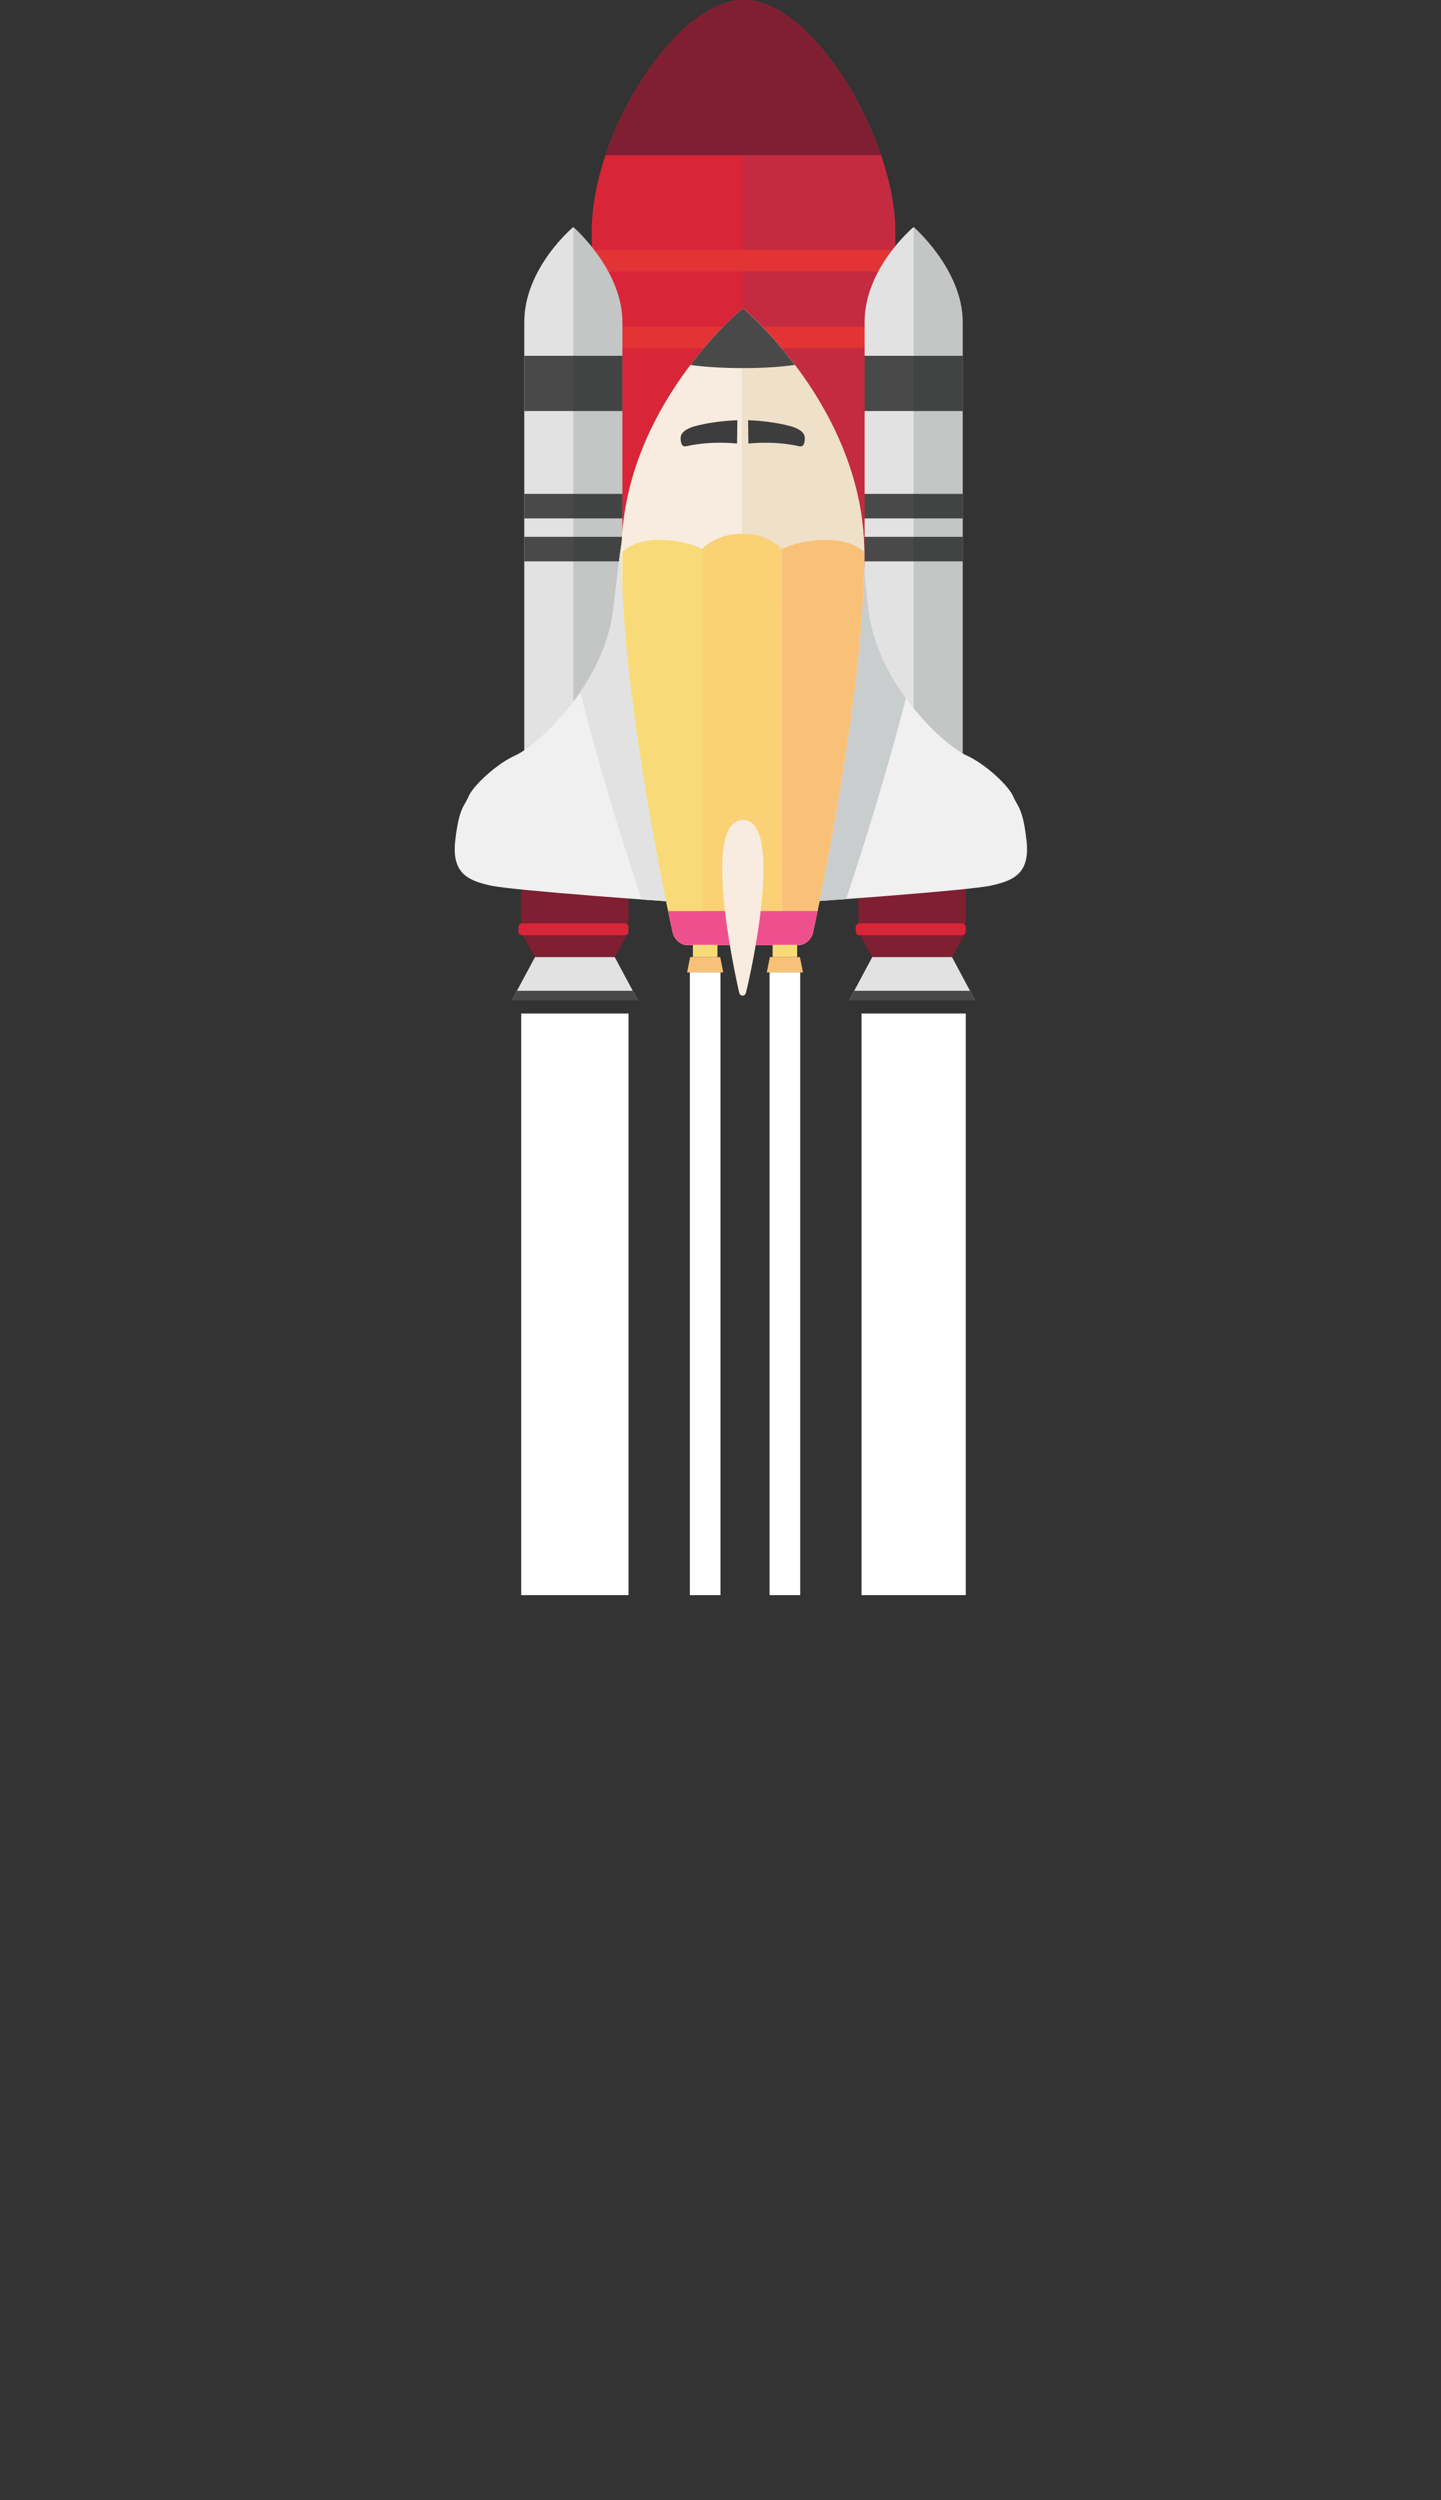 <?xml version="1.0" encoding="utf-8"?>
<!-- Generator: Adobe Illustrator 19.2.0, SVG Export Plug-In . SVG Version: 6.00 Build 0)  -->
<svg version="1.1" id="Layer_1" xmlns="http://www.w3.org/2000/svg" xmlns:xlink="http://www.w3.org/1999/xlink" x="0px" y="0px"
	 width="470px" height="815px" viewBox="0 0 470 815" style="enable-background:new 0 0 470 815;" xml:space="preserve">
<rect x="0" y="0" width="470" height="815" fill="#333333" stroke="none"/>
<style type="text/css">
	.st0{display:none;}
	.st1{display:inline;}
	.st2{fill:#D82538;}
	.st3{clip-path:url(#SVGID_3_);fill:#C42B40;}
	.st4{clip-path:url(#SVGID_5_);fill:#801F32;}
	.st5{clip-path:url(#SVGID_7_);fill:#E23435;}
	.st6{clip-path:url(#SVGID_9_);fill:#E23435;}
	.st7{fill:#7F1F31;}
	.st8{fill:#E2E2E2;}
	.st9{clip-path:url(#SVGID_11_);fill:#494949;}
	.st10{clip-path:url(#SVGID_13_);fill:#494949;}
	.st11{clip-path:url(#SVGID_15_);fill:#494949;}
	.st12{opacity:0.15;clip-path:url(#SVGID_17_);fill:#212526;enable-background:new    ;}
	.st13{clip-path:url(#SVGID_19_);fill:#494949;}
	.st14{clip-path:url(#SVGID_21_);fill:#494949;}
	.st15{clip-path:url(#SVGID_23_);fill:#494949;}
	.st16{opacity:0.15;clip-path:url(#SVGID_25_);fill:#212526;enable-background:new    ;}
	.st17{clip-path:url(#SVGID_27_);fill:#494949;}
	.st18{fill:#D82537;}
	.st19{clip-path:url(#SVGID_29_);fill:#494949;}
	.st20{fill:#F0F0F0;}
	.st21{clip-path:url(#SVGID_31_);fill:#E2E2E2;}
	.st22{clip-path:url(#SVGID_33_);fill:#CACDCE;}
	.st23{fill:#F7ECDF;}
	.st24{clip-path:url(#SVGID_35_);fill:#EFE0CA;}
	.st25{clip-path:url(#SVGID_37_);fill:#494949;}
	.st26{clip-path:url(#SVGID_39_);fill:#FAD175;}
	.st27{clip-path:url(#SVGID_41_);fill:#F9DA78;}
	.st28{clip-path:url(#SVGID_43_);fill:#F9C178;}
	.st29{clip-path:url(#SVGID_45_);fill:#EE508E;}
	.st30{fill:#3D3D3D;}
	.st31{fill:#F9DA78;}
	.st32{fill:#F9C178;}
	.st33{fill:#FFFFFF;}
	.st34{display:none;clip-path:url(#SVGID_47_);}
	.st35{fill:#E4CED9;}
	.st36{display:none;clip-path:url(#SVGID_49_);}
	.st37{fill:none;stroke:#E4CED9;stroke-miterlimit:10;}
	.st38{display:none;clip-path:url(#SVGID_51_);fill:#FFFFFF;}
</style>
<g id="Layer_2" class="st0">
	<rect x="0.5" y="-0.2" class="st1" width="1920" height="815.4"/>
</g>
<g id="Layer_1_1_">
	<g id="rocket">
		<g id="body">
			<g>
				<g>
					<g>
						<path id="SVGID_1_" class="st2" d="M242.5,0c-22,0-49.5,43.6-49.5,75.3V194h99V75.3C292,45.7,265.4,0,242.5,0z"/>
					</g>
					<g>
						<g>
							<defs>
								<path id="SVGID_2_" d="M242.5,0c-22,0-49.5,43.6-49.5,75.3V194h99V75.3C292,45.7,265.4,0,242.5,0z"/>
							</defs>
							<clipPath id="SVGID_3_">
								<use xlink:href="#SVGID_2_"  style="overflow:visible;"/>
							</clipPath>
							<rect x="242.3" class="st3" width="58.5" height="190"/>
						</g>
					</g>
					<g>
						<g>
							<defs>
								<path id="SVGID_4_" d="M242.5,0c-22,0-49.5,43.6-49.5,75.3V194h99V75.3C292,45.7,265.4,0,242.5,0z"/>
							</defs>
							<clipPath id="SVGID_5_">
								<use xlink:href="#SVGID_4_"  style="overflow:visible;"/>
							</clipPath>
							<rect x="184.2" y="-8.7" class="st4" width="113.3" height="59.3"/>
						</g>
					</g>
					<g>
						<g>
							<defs>
								<path id="SVGID_6_" d="M242.5,0c-22,0-49.5,43.6-49.5,75.3V194h99V75.3C292,45.7,265.4,0,242.5,0z"/>
							</defs>
							<clipPath id="SVGID_7_">
								<use xlink:href="#SVGID_6_"  style="overflow:visible;"/>
							</clipPath>
							<rect x="163.7" y="81.5" class="st5" width="205.3" height="7"/>
						</g>
					</g>
					<g>
						<g>
							<defs>
								<path id="SVGID_8_" d="M242.5,0c-22,0-49.5,43.6-49.5,75.3V194h99V75.3C292,45.7,265.4,0,242.5,0z"/>
							</defs>
							<clipPath id="SVGID_9_">
								<use xlink:href="#SVGID_8_"  style="overflow:visible;"/>
							</clipPath>
							<rect x="163.7" y="106.5" class="st6" width="205.3" height="7"/>
						</g>
					</g>
				</g>
				<g id="Raketka">
					<rect x="170" y="272" class="st7" width="35" height="29"/>
					<g>
						<g>
							<path id="XMLID_13_" class="st8" d="M187,74c0,0-16,13.3-16,31v154h32V105C203,87.9,187,74,187,74z"/>
						</g>
						<g>
							<g>
								<defs>
									<path id="SVGID_10_" d="M187,74c0,0-16,13.3-16,31v154h32V105C203,87.9,187,74,187,74z"/>
								</defs>
								<clipPath id="SVGID_11_">
									<use xlink:href="#SVGID_10_"  style="overflow:visible;"/>
								</clipPath>
								<rect x="161" y="116" class="st9" width="48" height="18"/>
							</g>
						</g>
						<g>
							<g>
								<defs>
									<path id="SVGID_12_" d="M187,74c0,0-16,13.3-16,31v154h32V105C203,87.9,187,74,187,74z"/>
								</defs>
								<clipPath id="SVGID_13_">
									<use xlink:href="#SVGID_12_"  style="overflow:visible;"/>
								</clipPath>
								<rect x="161" y="161" class="st10" width="48" height="8"/>
							</g>
						</g>
						<g>
							<g>
								<defs>
									<path id="SVGID_14_" d="M187,74c0,0-16,13.3-16,31v154h32V105C203,87.9,187,74,187,74z"/>
								</defs>
								<clipPath id="SVGID_15_">
									<use xlink:href="#SVGID_14_"  style="overflow:visible;"/>
								</clipPath>
								<rect x="161" y="175" class="st11" width="48" height="8"/>
							</g>
						</g>
						<g>
							<g>
								<defs>
									<path id="SVGID_16_" d="M187,74c0,0-16,13.3-16,31v154h32V105C203,87.9,187,74,187,74z"/>
								</defs>
								<clipPath id="SVGID_17_">
									<use xlink:href="#SVGID_16_"  style="overflow:visible;"/>
								</clipPath>
								<rect x="187" y="70" class="st12" width="16" height="193"/>
							</g>
						</g>
					</g>
					<g>
						<g>
							<path id="XMLID_7_" class="st8" d="M298,74c0,0-16,13.3-16,31v154h32V105C314,87.9,298,74,298,74z"/>
						</g>
						<g>
							<g>
								<defs>
									<path id="SVGID_18_" d="M298,74c0,0-16,13.3-16,31v154h32V105C314,87.9,298,74,298,74z"/>
								</defs>
								<clipPath id="SVGID_19_">
									<use xlink:href="#SVGID_18_"  style="overflow:visible;"/>
								</clipPath>
								<rect x="272" y="116" class="st13" width="48" height="18"/>
							</g>
						</g>
						<g>
							<g>
								<defs>
									<path id="SVGID_20_" d="M298,74c0,0-16,13.3-16,31v154h32V105C314,87.9,298,74,298,74z"/>
								</defs>
								<clipPath id="SVGID_21_">
									<use xlink:href="#SVGID_20_"  style="overflow:visible;"/>
								</clipPath>
								<rect x="272" y="161" class="st14" width="48" height="8"/>
							</g>
						</g>
						<g>
							<g>
								<defs>
									<path id="SVGID_22_" d="M298,74c0,0-16,13.3-16,31v154h32V105C314,87.9,298,74,298,74z"/>
								</defs>
								<clipPath id="SVGID_23_">
									<use xlink:href="#SVGID_22_"  style="overflow:visible;"/>
								</clipPath>
								<rect x="272" y="175" class="st15" width="48" height="8"/>
							</g>
						</g>
						<g>
							<g>
								<defs>
									<path id="SVGID_24_" d="M298,74c0,0-16,13.3-16,31v154h32V105C314,87.9,298,74,298,74z"/>
								</defs>
								<clipPath id="SVGID_25_">
									<use xlink:href="#SVGID_24_"  style="overflow:visible;"/>
								</clipPath>
								<rect x="298" y="70" class="st16" width="16" height="193"/>
							</g>
						</g>
					</g>
					<polygon class="st7" points="204.4,305 170.6,305 174.5,312 200.5,312 					"/>
					<g>
						<g>
							<polygon id="XMLID_10_" class="st8" points="167,326 208,326 200.5,312 174.5,312 							"/>
						</g>
						<g>
							<g>
								<defs>
									<polygon id="SVGID_26_" points="167,326 208,326 200.5,312 174.5,312 									"/>
								</defs>
								<clipPath id="SVGID_27_">
									<use xlink:href="#SVGID_26_"  style="overflow:visible;"/>
								</clipPath>
								<rect x="161" y="323" class="st17" width="49" height="6"/>
							</g>
						</g>
					</g>
					<path class="st18" d="M205,302.2c0-0.7-0.6-1.2-1.2-1.2h-33.5c-0.7,0-1.2,0.6-1.2,1.2v1.5c0,0.7,0.6,1.2,1.2,1.2h33.5
						c0.7,0,1.2-0.6,1.2-1.2V302.2z"/>
					<rect x="280" y="272" class="st7" width="35" height="29"/>
					<polygon class="st7" points="314.4,305 280.6,305 284.5,312 310.5,312 					"/>
					<g>
						<g>
							<polygon id="XMLID_12_" class="st8" points="277,326 318,326 310.5,312 284.5,312 							"/>
						</g>
						<g>
							<g>
								<defs>
									<polygon id="SVGID_28_" points="277,326 318,326 310.5,312 284.5,312 									"/>
								</defs>
								<clipPath id="SVGID_29_">
									<use xlink:href="#SVGID_28_"  style="overflow:visible;"/>
								</clipPath>
								<rect x="271" y="323" class="st19" width="49" height="6"/>
							</g>
						</g>
					</g>
					<path class="st18" d="M315,302.2c0-0.7-0.6-1.2-1.2-1.2h-33.5c-0.7,0-1.2,0.6-1.2,1.2v1.5c0,0.7,0.6,1.2,1.2,1.2h33.5
						c0.7,0,1.2-0.6,1.2-1.2V302.2z"/>
					<g>
						<g>
							<path id="XMLID_4_" class="st20" d="M160.1,288.7c-7.9-1.7-12.8-4.3-11.6-14.8c1.2-10.6,2.9-10.9,4.3-14.2
								c1.4-3.4,8.9-10.6,15.4-13.5S196.8,224,200,199c3.1-25,2.2-27.8,9.7-35.7c8.2,0,8.4-4.3,8.4-4.3l2,135
								C220,294,168,290.4,160.1,288.7z"/>
						</g>
						<g>
							<g>
								<defs>
									<path id="SVGID_30_" d="M160.1,288.7c-7.9-1.7-12.8-4.3-11.6-14.8c1.2-10.6,2.9-10.9,4.3-14.2c1.4-3.4,8.9-10.6,15.4-13.5
										S196.8,224,200,199c3.1-25,2.2-27.8,9.7-35.7c8.2,0,8.4-4.3,8.4-4.3l2,135C220,294,168,290.4,160.1,288.7z"/>
								</defs>
								<clipPath id="SVGID_31_">
									<use xlink:href="#SVGID_30_"  style="overflow:visible;"/>
								</clipPath>
								<path id="XMLID_5_" class="st21" d="M214.6,77.9c0,0-42.5,46.1-34.4,103.5c7.4,52.5,34.2,127.5,41.3,146.8
									c1,2.7,3.8,4.4,6.6,4l43.7-6.2c2.9-0.4,5.1-2.8,5.3-5.6c1.5-20.5,6.5-100.2-0.9-152.5C268.2,110.8,214.6,77.9,214.6,77.9"/>
							</g>
						</g>
					</g>
					<g>
						<g>
							<path id="XMLID_8_" class="st20" d="M323.2,288.7c7.9-1.7,12.8-4.3,11.6-14.8c-1.2-10.6-2.9-10.9-4.3-14.2
								c-1.4-3.4-8.9-10.6-15.4-13.5S286.5,224,283.3,199c-3.1-25-0.6-29.7-8-37.6c-8.2,0-10-2.4-10-2.4l-2,135
								C263.3,294,315.3,290.4,323.2,288.7z"/>
						</g>
						<g>
							<g>
								<defs>
									<path id="SVGID_32_" d="M323.2,288.7c7.9-1.7,12.8-4.3,11.6-14.8c-1.2-10.6-2.9-10.9-4.3-14.2c-1.4-3.4-8.9-10.6-15.4-13.5
										S286.5,224,283.3,199c-3.1-25-0.6-29.7-8-37.6c-8.2,0-10-2.4-10-2.4l-2,135C263.3,294,315.3,290.4,323.2,288.7z"/>
								</defs>
								<clipPath id="SVGID_33_">
									<use xlink:href="#SVGID_32_"  style="overflow:visible;"/>
								</clipPath>
								<path id="XMLID_9_" class="st22" d="M270.8,77c0,0-53.5,32.6-61.6,90c-7.3,52.5-2.2,132-0.7,152.5c0.2,2.9,2.4,5.2,5.3,5.6
									l43.7,6.1c2.9,0.4,5.6-1.2,6.6-4c7.1-19.3,33.8-94.5,41.1-146.8C313.3,123.4,270.8,77,270.8,77"/>
							</g>
						</g>
					</g>
					<g>
						<g>
							<g>
								<path id="XMLID_1_" class="st23" d="M242.3,100.5c0,0-39.6,32.4-39.6,79.8c0,43.3,13.1,107.2,16.7,123.6
									c0.5,2.3,2.5,4.2,4.9,4.2h36c2.4,0,4.4-1.9,4.9-4.2c3.5-16.4,16.7-80.4,16.7-123.5C281.8,133.3,242.3,100.5,242.3,100.5"/>
							</g>
							<g>
								<g>
									<defs>
										<path id="SVGID_34_" d="M242.3,100.5c0,0-39.6,32.4-39.6,79.8c0,43.3,13.1,107.2,16.7,123.6c0.5,2.3,2.5,4.2,4.9,4.2h36
											c2.4,0,4.4-1.9,4.9-4.2c3.5-16.4,16.7-80.4,16.7-123.5C281.8,133.3,242.3,100.5,242.3,100.5"/>
									</defs>
									<clipPath id="SVGID_35_">
										<use xlink:href="#SVGID_34_"  style="overflow:visible;"/>
									</clipPath>
									<rect x="242" y="89" class="st24" width="46" height="107"/>
								</g>
							</g>
							<g>
								<g>
									<defs>
										<path id="SVGID_36_" d="M242.3,100.5c0,0-39.6,32.4-39.6,79.8c0,43.3,13.1,107.2,16.7,123.6c0.5,2.3,2.5,4.2,4.9,4.2h36
											c2.4,0,4.4-1.9,4.9-4.2c3.5-16.4,16.7-80.4,16.7-123.5C281.8,133.3,242.3,100.5,242.3,100.5"/>
									</defs>
									<clipPath id="SVGID_37_">
										<use xlink:href="#SVGID_36_"  style="overflow:visible;"/>
									</clipPath>
									<path class="st25" d="M264,118c0,0-6.3,2-21.7,2s-22.3-2-22.3-2V93h44V118z"/>
								</g>
							</g>
							<g>
								<g>
									<defs>
										<path id="SVGID_38_" d="M242.3,100.5c0,0-39.6,32.4-39.6,79.8c0,43.3,13.1,107.2,16.7,123.6c0.5,2.3,2.5,4.2,4.9,4.2h36
											c2.4,0,4.4-1.9,4.9-4.2c3.5-16.4,16.7-80.4,16.7-123.5C281.8,133.3,242.3,100.5,242.3,100.5"/>
									</defs>
									<clipPath id="SVGID_39_">
										<use xlink:href="#SVGID_38_"  style="overflow:visible;"/>
									</clipPath>
									<path class="st26" d="M255,316h-26V179c0,0,4.2-5,13-5s13,5,13,5V316z"/>
								</g>
							</g>
							<g>
								<g>
									<defs>
										<path id="SVGID_40_" d="M242.3,100.5c0,0-39.6,32.4-39.6,79.8c0,43.3,13.1,107.2,16.7,123.6c0.5,2.3,2.5,4.2,4.9,4.2h36
											c2.4,0,4.4-1.9,4.9-4.2c3.5-16.4,16.7-80.4,16.7-123.5C281.8,133.3,242.3,100.5,242.3,100.5"/>
									</defs>
									<clipPath id="SVGID_41_">
										<use xlink:href="#SVGID_40_"  style="overflow:visible;"/>
									</clipPath>
									<path class="st27" d="M229,316h-26V180c0,0,3.2-4,12-4s14,3,14,3V316z"/>
								</g>
							</g>
							<g>
								<g>
									<defs>
										<path id="SVGID_42_" d="M242.3,100.5c0,0-39.6,32.4-39.6,79.8c0,43.3,13.1,107.2,16.7,123.6c0.5,2.3,2.5,4.2,4.9,4.2h36
											c2.4,0,4.4-1.9,4.9-4.2c3.5-16.4,16.7-80.4,16.7-123.5C281.8,133.3,242.3,100.5,242.3,100.5"/>
									</defs>
									<clipPath id="SVGID_43_">
										<use xlink:href="#SVGID_42_"  style="overflow:visible;"/>
									</clipPath>
									<path class="st28" d="M255,316h27V180c0,0-3.7-4-12.5-4s-14.5,3-14.5,3V316z"/>
								</g>
							</g>
							<g>
								<g>
									<defs>
										<path id="SVGID_44_" d="M242.3,100.5c0,0-39.6,32.4-39.6,79.8c0,43.3,13.1,107.2,16.7,123.6c0.5,2.3,2.5,4.2,4.9,4.2h36
											c2.4,0,4.4-1.9,4.9-4.2c3.5-16.4,16.7-80.4,16.7-123.5C281.8,133.3,242.3,100.5,242.3,100.5"/>
									</defs>
									<clipPath id="SVGID_45_">
										<use xlink:href="#SVGID_44_"  style="overflow:visible;"/>
									</clipPath>
									<polygon class="st29" points="272,310 216,310 216,297 218.2,297 266.3,297 272,297 									"/>
								</g>
							</g>
						</g>
					</g>
					<path class="st30" d="M240.5,137l-0.1,7.6c0,0-8.1-1-16.2,0.8c-1.9,0.6-2.1-1-2.2-2.2c-0.1-1.5,0.6-3,4.4-4.2
						C233.4,137.1,240.5,137,240.5,137z"/>
					<path class="st30" d="M244,137l0.1,7.6c0,0,8.1-1,16.2,0.8c1.9,0.6,2.1-1,2.2-2.2c0.1-1.5-0.6-3-4.4-4.2
						C251.2,137.1,244,137,244,137z"/>
					<path class="st23" d="M243.3,323.6c-0.3,1.3-1.9,1.3-2.2,0c-1.6-6.9-12.3-56.3,1.2-56.3C255.8,267.3,245.1,316.7,243.3,323.6z"
						/>
					<rect x="226" y="308" class="st31" width="8" height="4"/>
					<polygon class="st32" points="235.9,317 224.1,317 225.1,312 234.9,312 					"/>
					<rect x="252" y="308" class="st31" width="8" height="4"/>
					<polygon class="st32" points="261.9,317 250.1,317 251.1,312 260.9,312 					"/>
				</g>
			</g>
		</g>
		<g id="lines">
			<rect x="170" y="330.4" class="st33" width="35" height="189.6"/>
			<rect x="281" y="330.4" class="st33" width="34" height="189.6"/>
			<rect x="225" y="317" class="st33" width="10" height="203"/>
			<rect x="251" y="317" class="st33" width="10" height="203"/>
		</g>
	</g>
	<g>
		<g>
			<defs>
				<rect id="SVGID_46_" x="0.5" y="-0.2" width="1920" height="815.4"/>
			</defs>
			<clipPath id="SVGID_47_">
				<use xlink:href="#SVGID_46_"  style="overflow:visible;"/>
			</clipPath>
			<g id="pink-smoke" class="st34">
				<g class="st1">
					<g>
						<path class="st35" d="M389,627.9c18.2,0,37.3-7.9,50.1-20.8c6.9-6.4,11.8-14,14.7-22.8c4.4-8.4,6.5-17.5,6.1-27.3
							c-0.8-18.3-6.8-37.3-20.8-50.1c-13.9-12.7-30.9-20.8-50.1-20.8c-18.2,0-37.3,7.9-50.1,20.8c-6.9,6.4-11.8,14-14.7,22.8
							c-4.4,8.4-6.5,17.5-6.1,27.3c0.8,18.3,6.8,37.3,20.8,50.1C352.8,619.8,369.8,627.9,389,627.9L389,627.9z"/>
					</g>
				</g>
				<g class="st1">
					<g>
						<path class="st35" d="M455,641.3c14.8,0,29-13,28.3-28.3c-0.7-15.4-12.5-28.3-28.3-28.3c-14.8,0-29,13-28.3,28.3
							C427.3,628.4,439.1,641.3,455,641.3L455,641.3z"/>
					</g>
				</g>
				<g class="st1">
					<g>
						<path class="st35" d="M515,677.3c14.8,0,29-13,28.3-28.3c-0.7-15.4-12.5-28.3-28.3-28.3c-14.8,0-29,13-28.3,28.3
							C487.3,664.4,499.1,677.3,515,677.3L515,677.3z"/>
					</g>
				</g>
				<g class="st1">
					<g>
						<path class="st35" d="M546,765.3c14.8,0,29-13,28.3-28.3c-0.7-15.4-12.5-28.3-28.3-28.3c-14.8,0-29,13-28.3,28.3
							C518.3,752.4,530.1,765.3,546,765.3L546,765.3z"/>
					</g>
				</g>
				<g class="st1">
					<g>
						<path class="st35" d="M505,743.3c14.8,0,29-13,28.3-28.3c-0.7-15.4-12.5-28.3-28.3-28.3c-14.8,0-29,13-28.3,28.3
							C477.3,730.4,489.1,743.3,505,743.3L505,743.3z"/>
					</g>
				</g>
				<g class="st1">
					<g>
						<path class="st35" d="M567,704.3c11.1,0,21.8-9.8,21.3-21.3s-9.3-21.3-21.3-21.3c-11.1,0-21.8,9.8-21.3,21.3
							C546.3,694.5,555.1,704.3,567,704.3L567,704.3z"/>
					</g>
				</g>
				<g class="st1">
					<g>
						<path class="st35" d="M574,651.1c9.1,0,9.1-14.2,0-14.2C564.9,636.9,564.9,651.1,574,651.1L574,651.1z"/>
					</g>
				</g>
				<g class="st1">
					<g>
						<path class="st35" d="M477,575.1c9.1,0,9.1-14.2,0-14.2C467.9,560.9,467.9,575.1,477,575.1L477,575.1z"/>
					</g>
				</g>
				<g class="st1">
					<g>
						<path class="st35" d="M435,526.2c7.7,0,14.2-6.5,14.2-14.2s-6.5-14.2-14.2-14.2s-14.2,6.5-14.2,14.2S427.3,526.2,435,526.2
							L435,526.2z"/>
					</g>
				</g>
				<g class="st1">
					<g>
						<path class="st35" d="M487,642.2c7.7,0,14.2-6.5,14.2-14.2s-6.5-14.2-14.2-14.2s-14.2,6.5-14.2,14.2S479.3,642.2,487,642.2
							L487,642.2z"/>
					</g>
				</g>
				<g class="st1">
					<g>
						<path class="st35" d="M153,511.5c10.9,0,22.4-4.7,30.1-12.5c7.4-7.4,12.9-19.5,12.5-30.1c-1-23-18.7-42.5-42.5-42.5
							c-10.9,0-22.4,4.7-30.1,12.5c-7.4,7.4-12.9,19.5-12.5,30.1C111.5,492,129.2,511.5,153,511.5L153,511.5z"/>
					</g>
				</g>
				<g class="st1">
					<g>
						<path class="st35" d="M114.7,535.4c0.7,0.3,1.3,0.7,2,1c3.3,2.1,6.8,3.2,10.5,3.4c3.8,0.8,7.5,0.7,11.3-0.5
							c3.7-0.9,6.9-2.6,9.6-5.1c3.1-2,5.5-4.6,7.3-8c1-2.3,1.9-4.5,2.9-6.8c1.4-5,1.4-10,0-15.1c-1-2.3-1.9-4.5-2.9-6.8
							c-2.5-4.3-5.9-7.6-10.2-10.2c-0.7-0.3-1.3-0.7-2-1c-3.3-2.1-6.8-3.2-10.5-3.4c-3.8-0.8-7.5-0.7-11.3,0.5
							c-3.7,0.9-6.9,2.6-9.6,5.1c-3.1,2-5.5,4.6-7.3,8c-1,2.3-1.9,4.5-2.9,6.8c-1.4,5-1.4,10,0,15.1c1,2.3,1.9,4.5,2.9,6.8
							C107.1,529.5,110.5,532.8,114.7,535.4L114.7,535.4z"/>
					</g>
				</g>
				<g class="st1">
					<g>
						<path class="st35" d="M1,493.3c14.8,0,29-13,28.3-28.3c-0.7-15.4-12.5-28.3-28.3-28.3c-14.8,0-29,13-28.3,28.3
							C-26.7,480.4-14.9,493.3,1,493.3L1,493.3z"/>
					</g>
				</g>
				<g class="st1">
					<g>
						<path class="st35" d="M21,524.3c14.8,0,29-13,28.3-28.3c-0.7-15.4-12.5-28.3-28.3-28.3c-14.8,0-29,13-28.3,28.3
							C-6.7,511.4,5.1,524.3,21,524.3L21,524.3z"/>
					</g>
				</g>
				<g class="st1">
					<g>
						<path class="st35" d="M24,461.2c7.7,0,14.2-6.5,14.2-14.2s-6.5-14.2-14.2-14.2S9.8,439.3,9.8,447S16.3,461.2,24,461.2
							L24,461.2z"/>
					</g>
				</g>
				<g class="st1">
					<g>
						<path class="st35" d="M391,490.2c7.7,0,14.2-6.5,14.2-14.2s-6.5-14.2-14.2-14.2s-14.2,6.5-14.2,14.2S383.3,490.2,391,490.2
							L391,490.2z"/>
					</g>
				</g>
				<g class="st1">
					<g>
						<path class="st35" d="M91,466.1c9.1,0,9.1-14.2,0-14.2S81.9,466.1,91,466.1L91,466.1z"/>
					</g>
				</g>
			</g>
		</g>
		<g>
			<defs>
				<rect id="SVGID_48_" x="0.5" y="-0.2" width="1920" height="815.4"/>
			</defs>
			<clipPath id="SVGID_49_">
				<use xlink:href="#SVGID_48_"  style="overflow:visible;"/>
			</clipPath>
			<g id="white-smoke" class="st36">
				<g class="st1">
					<path class="st33" d="M662,788.8c-0.1,0-0.1,0-0.2,0c-1.5-6.2-7.2-11-13.8-11c-3.8,0-7.3,1.6-9.9,4.2c-0.7-0.1-1.4-0.2-2.1-0.2
						c-6.1,0-11.4,4.1-13.4,9.6c-0.8-0.9-1.6-1.7-2.5-2.6c-3.8-3.5-7.9-6.5-12.3-9c4.9-2.3,8.4-7.3,8.4-12.9
						c0-7.7-6.5-14.2-14.2-14.2c-3.5,0-6.8,1.4-9.3,3.6c-3.8-11.3-13.9-19.8-26.7-19.8c-5.5,0-10.9,1.8-15.5,4.8
						c-1.1-1.2-2.2-2.4-3.4-3.6c-11.1-10.2-24.7-16.6-40.1-16.6c-1.9,0-3.8,0.1-5.7,0.3c0.9-0.8,1.9-1.7,2.8-2.5
						c9.8-9.8,17.2-26,16.6-40.1c-0.7-14.7-5.5-29.9-16.6-40.1c-11.1-10.2-24.7-16.6-40.1-16.6c-5.9,0-11.9,1.1-17.7,3
						c0-0.8,0.1-1.5,0-2.3c-0.7-15.4-12.5-28.3-28.3-28.3c-0.4,0-0.9,0-1.3,0c0.5-2.2,0.8-4.4,0.7-6.7c-0.5-11.7-7.5-22.1-17.9-26.3
						c1.3-2.7,1.9-5.6,1.8-8.7c-0.3-7.6-4.3-14.4-10.3-18.1c9.6-2,17.8-10.7,17.3-20.9c-0.5-10.8-8.3-20.1-19.2-21.2
						c0.3-1.6,0.4-3.2,0.3-4.8c-0.4-9.8-5.4-18.6-13-23.7c0-0.1,0-0.2,0-0.3c-0.7-15.4-12.5-28.3-28.3-28.3c-3.5,0-6.9,0.7-10.1,2
						c-0.3-0.3-0.5-0.5-0.8-0.8c-6.2-5.7-13.1-10.2-20.7-13c-2.6-5.5-6.1-10.5-10.6-14.6c-11.1-10.2-24.7-16.6-40.1-16.6
						c-1.6,0-3.2,0.1-4.8,0.2c1.6-3,2.5-6.3,2.4-9.9c-0.5-11.5-9.3-21.3-21.3-21.3c-10.1,0-19.7,8-21.1,18
						c-11.1,0.1-21.7,9.8-21.2,21.3c0,0.6,0.1,1.2,0.2,1.8c-2.1,3.3-3.3,7.1-3.2,11.2c0,0.4,0.1,0.8,0.1,1.3c-5.6,1.2-11,3.2-16,6
						c-6.2,2.8-11.9,6.7-16.6,11.3c-7,7-12.8,17.3-15.3,27.7c-8.7,2.1-16.5,7.8-21.2,15.4c-2-1.1-4.3-1.8-6.8-1.8
						c-7.7,0-14.2,6.5-14.2,14.2s6.5,14.2,14.2,14.2c1.4,0,2.8-0.2,4.1-0.6c1.8,5.4,4.8,10.3,8.8,14.2c-6.7,1.5-13.3,4.3-19,8
						c-0.3-0.3-0.5-0.5-0.8-0.8C103,512.7,89.4,506.3,74,506.3c-3.5,0-7,0.4-10.4,1.1c-0.5-0.5-1-1-1.5-1.4
						c-7.7-7.1-16.6-12.3-26.5-14.9c-2.6-8.4-7-16.1-13.5-22.1C11,458.7-2.6,452.3-18,452.3c-14.5,0-29.8,6.3-40.1,16.6
						c-9.8,9.8-17.2,26-16.6,40.1c0.7,14.7,5.5,29.9,16.6,40.1c7.7,7.1,16.6,12.3,26.5,14.9c0.7,2.1,1.4,4.3,2.4,6.3
						c-4.8,8.4-7.6,17.7-7.5,27.7c0.1,63,1.7,125.9,4.8,188.8c1.1,22.9,13.3,42.7,34.9,51.8c4.4,2.6,9.2,3.9,14.3,3.9
						c5,1.4,10,1.4,15.1,0c11.6-1.6,24.7-6.4,32.6-15.6c3-3.5,5.9-7,8.9-10.5c6.2,10,15.5,17.3,26.3,21.8c4.4,2.6,9.2,3.9,14.3,3.9
						c5,1.4,10,1.4,15.1,0c12.5-1.7,23.3-6.7,32.6-15.6c4.4-4.2,8.6-8.6,12.6-13.2c0.8,1.6,1.7,3.2,2.5,4.8
						c5,8.5,11.8,15.3,20.3,20.3c6.5,4.1,13.5,6.4,21.1,6.7c7.5,1.7,15.1,1.4,22.6-1c9.6-2.7,17.9-7.6,25-14.6c1.6-2,3.1-4,4.7-6
						c0.2,0.3,0.3,0.6,0.5,0.8c3,3.8,5.9,7.6,8.9,11.5c7.1,7,15.4,11.9,25,14.6c2,0.7,3.9,1.5,5.9,2.2c7.5,2.4,15.1,2.7,22.6,1
						c7.5-0.3,14.6-2.6,21.1-6.7c6.6-3.6,11.9-8.4,15.9-14.6c0.2-0.2,0.3-0.4,0.5-0.6c0.4,0,0.7-0.1,1.1-0.1
						c8.5-2.4,16-6.5,22.5-12.2c1.2,13.6,6.1,27.2,16.4,36.6c11.1,10.2,24.7,16.6,40.1,16.6c8.6,0,17.5-2.2,25.5-6.2
						c2.7,2.4,5.7,4.6,8.9,6.5c4.5,1.9,9,3.8,13.5,5.7c4.7,1.3,9.3,1.9,14,2c0.2,0,0.3,0,0.5,0c7.5,1.7,15.1,1.4,22.6-1
						c4.1-1,8-2.5,11.5-4.5c9.5,6.6,20.4,10.5,32.4,10.5c14.5,0,29.8-6.3,40.1-16.6c9.8-9.8,17.2-26,16.6-40.1
						c-0.3-6.4-1.4-12.9-3.4-19.1c0.9,0.2,1.8,0.3,2.7,0.3c3.8,0,7.3-1.6,9.9-4.2c0.7,0.1,1.4,0.2,2.1,0.2c0.1,0,0.1,0,0.2,0
						c1.5,6.2,7.2,11,13.8,11c7.7,0,14.2-6.5,14.2-14.2C676.2,795.3,669.7,788.8,662,788.8z"/>
					<path class="st33" d="M743.9,785.9c-3.7-6-10.1-10.2-17.9-10.2c-5.9,0-11.7,2.8-15.8,7.1c-0.7-0.1-1.5-0.1-2.2-0.1
						c-11.1,0-21.8,9.8-21.3,21.3s9.3,21.3,21.3,21.3c4.9,0,9.7-1.9,13.5-5c3.8,4.3,9.2,7,15.5,7c11.1,0,21.8-9.8,21.3-21.3
						C757.8,796.8,752.2,788.8,743.9,785.9z"/>
					<path class="st33" d="M784,787.8c-7.7,0-14.2,6.5-14.2,14.2s6.5,14.2,14.2,14.2s14.2-6.5,14.2-14.2S791.7,787.8,784,787.8z"/>
				</g>
				<g class="st1">
					<g>
						<path class="st37" d="M759,275"/>
					</g>
				</g>
				<g class="st1">
					<g>
						<path class="st33" d="M425,550c6.4,0,6.4-10,0-10S418.6,550,425,550L425,550z"/>
					</g>
				</g>
				<g class="st1">
					<g>
						<path class="st33" d="M427,571.2c7.7,0,14.2-6.5,14.2-14.2s-6.5-14.2-14.2-14.2s-14.2,6.5-14.2,14.2S419.3,571.2,427,571.2
							L427,571.2z"/>
					</g>
				</g>
				<g class="st1">
					<g>
						<path class="st33" d="M590,714.2c7.7,0,14.2-6.5,14.2-14.2s-6.5-14.2-14.2-14.2s-14.2,6.5-14.2,14.2S582.3,714.2,590,714.2
							L590,714.2z"/>
					</g>
				</g>
				<g class="st1">
					<g>
						<path class="st33" d="M92,448.3c14.6,0,14.6-22.7,0-22.7C77.4,425.7,77.4,448.3,92,448.3L92,448.3z"/>
					</g>
				</g>
				<g class="st1">
					<g>
						<path class="st33" d="M328,417.1c9.1,0,9.1-14.2,0-14.2S318.9,417.1,328,417.1L328,417.1z"/>
					</g>
				</g>
				<g class="st1">
					<g>
						<path class="st33" d="M390,439.1c9.1,0,9.1-14.2,0-14.2S380.9,439.1,390,439.1L390,439.1z"/>
					</g>
				</g>
				<g class="st1">
					<g>
						<path class="st33" d="M150,403.1c9.1,0,9.1-14.2,0-14.2S140.9,403.1,150,403.1L150,403.1z"/>
					</g>
				</g>
				<g class="st1">
					<g>
						<path class="st33" d="M657,786c1.9,0,1.9-3,0-3S655.1,786,657,786L657,786z"/>
					</g>
				</g>
				<g class="st1">
					<g>
						<path class="st33" d="M677.5,807c1.9,0,1.9-3,0-3S675.6,807,677.5,807L677.5,807z"/>
					</g>
				</g>
				<g class="st1">
					<g>
						<path class="st33" d="M681,804.8c16.4,0,16.4-25.5,0-25.5C664.6,779.2,664.6,804.8,681,804.8L681,804.8z"/>
					</g>
				</g>
				<g class="st1">
					<g>
						<path class="st33" d="M761.5,818.8c16.4,0,16.4-25.5,0-25.5C745.1,793.2,745.1,818.8,761.5,818.8L761.5,818.8z"/>
					</g>
				</g>
				<g class="st1">
					<g>
						<path class="st33" d="M617.5,790.3c16.4,0,16.4-25.5,0-25.5C601.1,764.7,601.1,790.3,617.5,790.3L617.5,790.3z"/>
					</g>
				</g>
				<g class="st1">
					<g>
						<path class="st33" d="M622,802.8c16.4,0,16.4-25.5,0-25.5C605.6,777.2,605.6,802.8,622,802.8L622,802.8z"/>
					</g>
				</g>
			</g>
		</g>
		<g>
			<defs>
				<rect id="SVGID_50_" x="0.5" y="-0.2" width="1920" height="815.4"/>
			</defs>
			<clipPath id="SVGID_51_">
				<use xlink:href="#SVGID_50_"  style="overflow:visible;"/>
			</clipPath>
			<rect id="bottom-line" y="800" class="st38" width="1920" height="15"/>
		</g>
	</g>
</g>
</svg>
